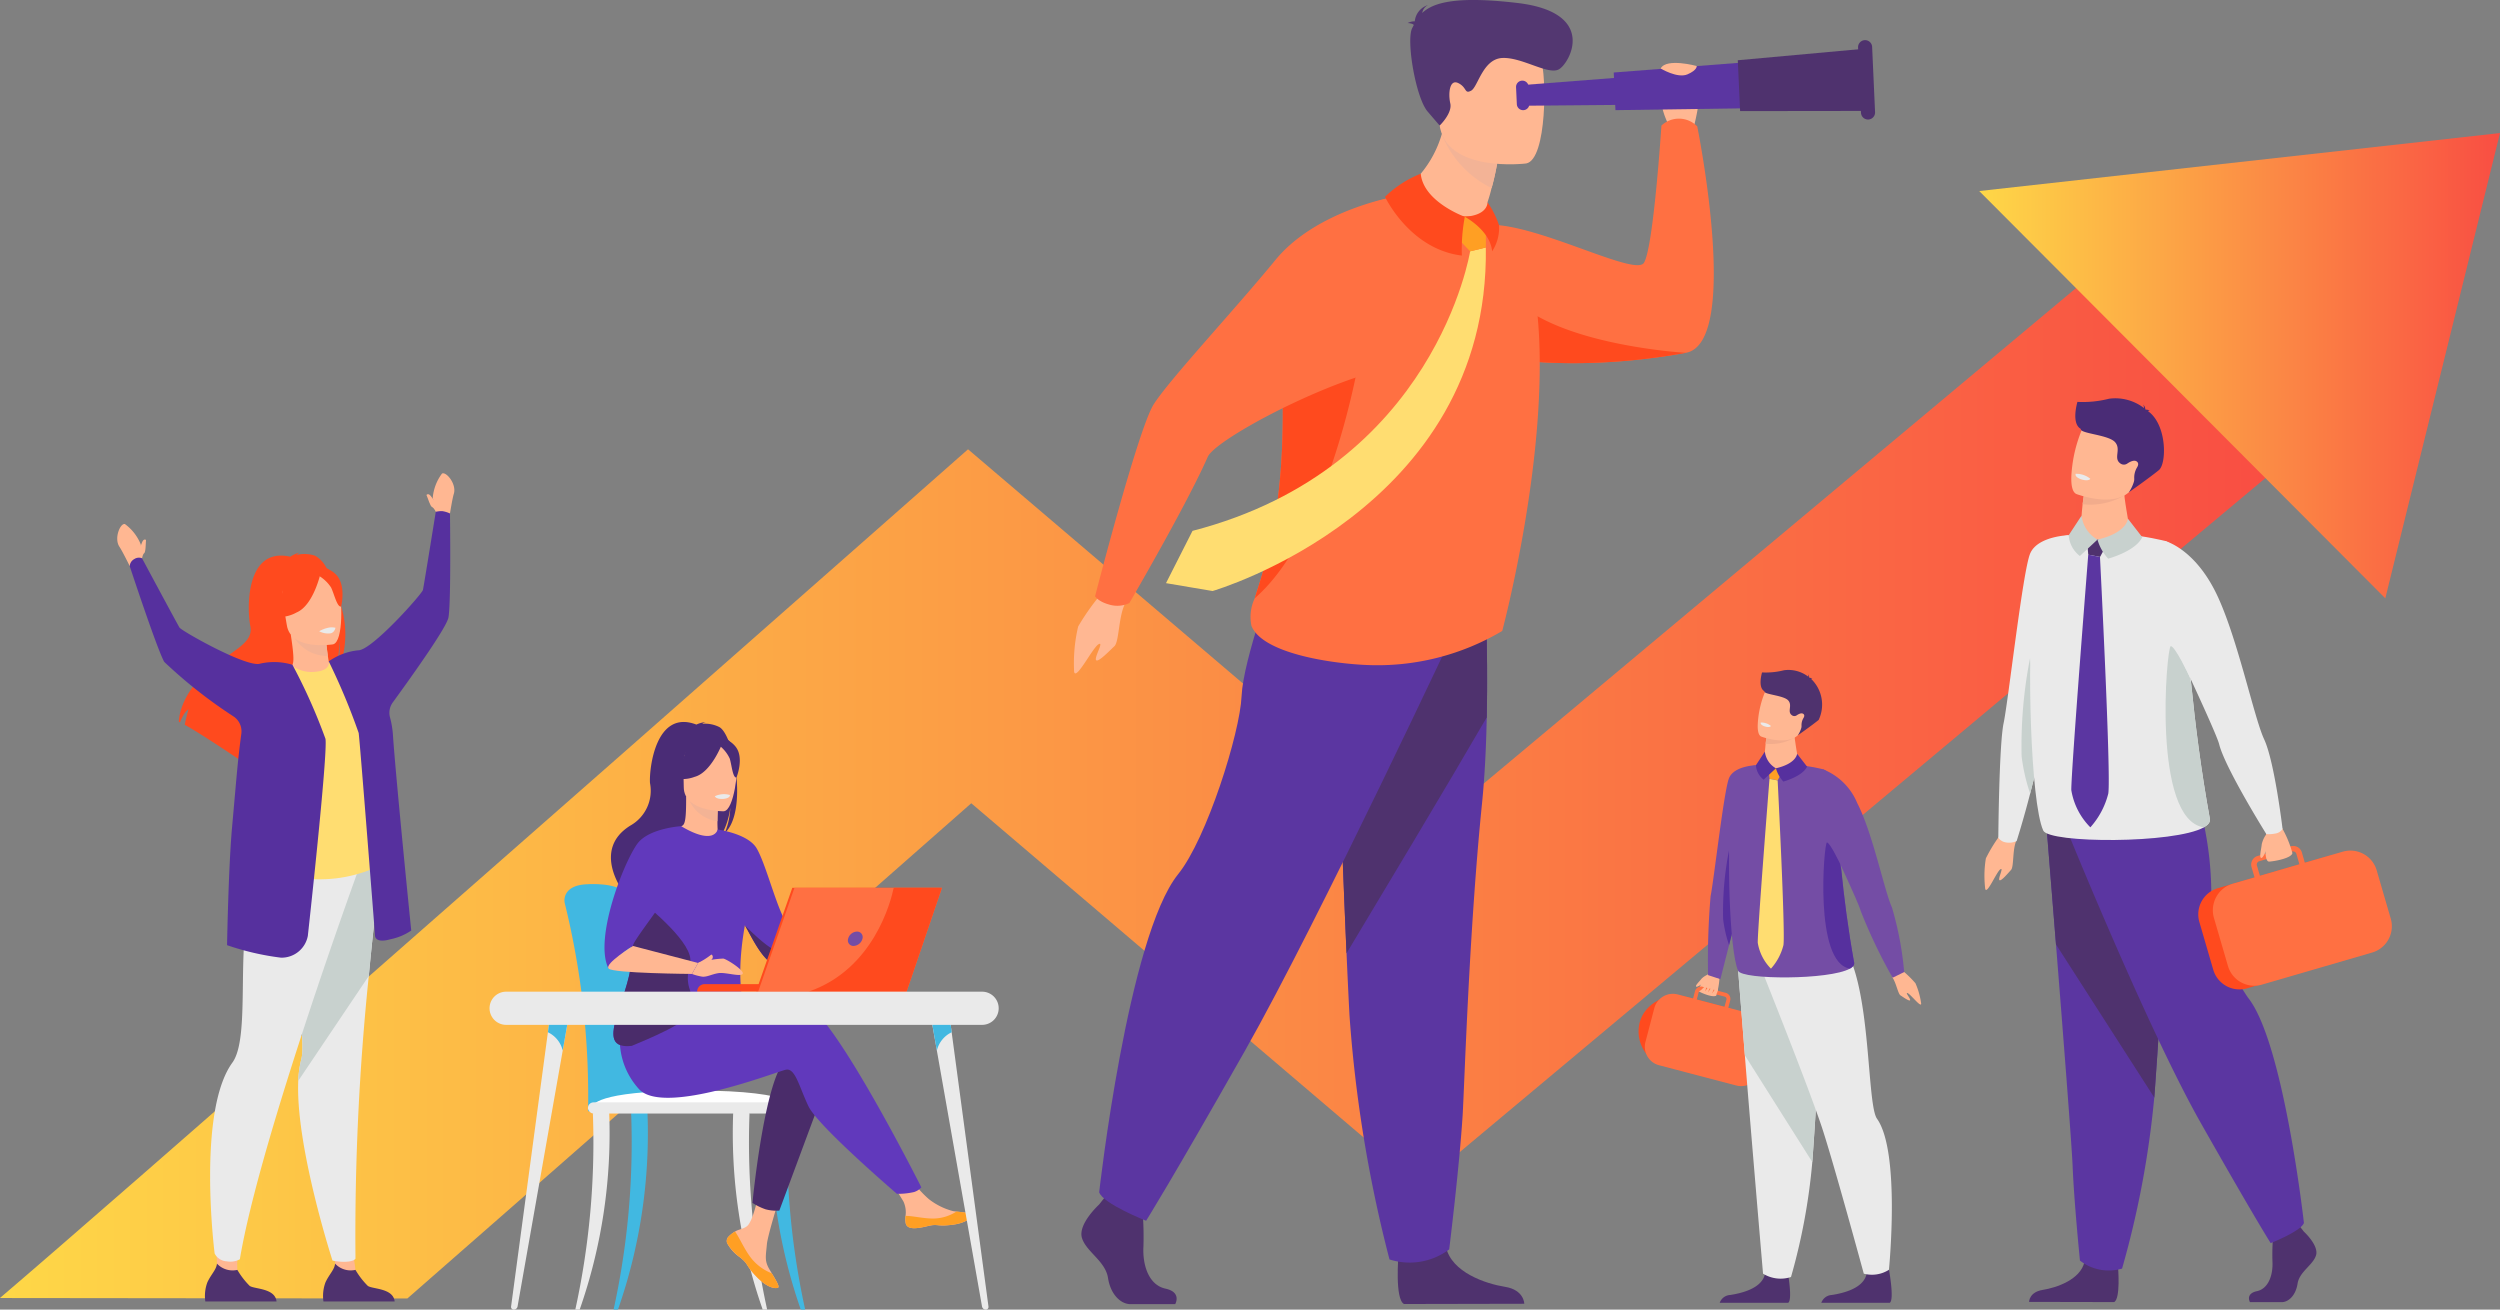 <svg xmlns="http://www.w3.org/2000/svg" xmlns:xlink="http://www.w3.org/1999/xlink" width="170.51" height="89.32" viewBox="0 0 170.51 89.32"><rect x="0" y="0" width="170.51" height="89.32" fill="#808080" stroke="none"/><defs><style>.a{fill:url(#a);}.b{fill:#41b8e1;}.c{fill:#fff;}.d{fill:#eaeaea;}.e{fill:#ffb792;}.f{fill:#ff9f23;}.g{fill:#4a2c6a;}.h{fill:#6139bc;}.i{fill:#4a2c76;}.j{fill:#f3b395;}.k{fill:#ff4a1e;}.l{fill:#ff7042;}.m{fill:#744da5;}.n{fill:#56309e;}.o{fill:#4f326e;}.p{fill:#c8d1ce;}.q{fill:#f2ac8c;}.r{fill:#ffdd71;}.s{fill:#5b36a1;}.t{fill:#f3b396;}.u{fill:#533771;}</style><linearGradient id="a" y1="0.5" x2="1" y2="0.5" gradientUnits="objectBoundingBox"><stop offset="0" stop-color="#fed747"/><stop offset="1" stop-color="#f94e43"/></linearGradient></defs><g transform="translate(-1989.491 -1179.771)"><g transform="translate(1989.491 1179.771)"><g transform="translate(0 9.075)"><g transform="translate(0 9.938)"><path class="a" d="M2144.486,1259.579l-58.151,48.648-30.6-26.064c-5.726,5.043-14.57,12.826-23.468,20.636-6.08,5.338-11,9.651-14.992,13.141l-27.789-.032c7.706-6.561,38.734-33.827,59.637-52.253l6.392-5.634,30.928,26.348,45.4-37.978Z" transform="translate(-1989.491 -1246.391)"/></g><path class="a" d="M2462.495,1215.525l27.695,27.779,7.823-31.734Z" transform="translate(-2327.503 -1211.57)"/></g><g transform="translate(33.389 49.241)"><g transform="translate(5.109)"><path class="b" d="M2130.089,1402.343a51.385,51.385,0,0,0-.593-6.3c-.425-2.46-.809-3.875-.813-3.89-.056-.216-.866-1.092-2.665-1.065s-1.629,1.175-1.629,1.175h0a.373.373,0,0,0,.013.1,55.125,55.125,0,0,1,1.6,13.784c0,.108-.013.3-.005.421,0,0,4.171.108,4.172,0A20.783,20.783,0,0,0,2130.089,1402.343Z" transform="translate(-2124.385 -1380.021)"/><path class="b" d="M2131.779,1406.112c0,.108-.058.194-.128.194h0c-.069,0-.125-.088-.126-.194h-3.574c0,.108-.058.194-.128.194h0c-.071,0-.126-.091-.126-.2a54.024,54.024,0,0,0-.3-6.106,47.974,47.974,0,0,0-1.366-7.634.392.392,0,0,1-.013-.1s-.17-1.148,1.629-1.175,2.61.848,2.666,1.065c0,.011.22.813.508,2.254.1.477.2,1.025.3,1.636a51.337,51.337,0,0,1,.593,6.3A16.243,16.243,0,0,1,2131.779,1406.112Z" transform="translate(-2125.55 -1380.021)"/><path class="c" d="M2130.975,1441.546h14.013s-.326-1.321-8.442-1.124C2130.8,1440.561,2130.975,1441.546,2130.975,1441.546Z" transform="translate(-2129.094 -1415.261)"/><g transform="translate(0.74 26.49)"><path class="d" d="M2126.979,1458.716a53.242,53.242,0,0,0,1.2-13.336c0-.127.229-.242.355-.246s.688-.038.753.071a36.412,36.412,0,0,1-2.009,13.511Z" transform="translate(-2126.979 -1445.127)"/></g><g transform="translate(11.449 26.49)"><path class="d" d="M2166.877,1458.716a53.222,53.222,0,0,1-1.205-13.336c0-.127-.229-.242-.355-.246s-.688-.038-.753.071a36.418,36.418,0,0,0,2.009,13.511Z" transform="translate(-2164.501 -1445.127)"/></g><g transform="translate(14.042 26.49)"><path class="b" d="M2175.962,1458.716a53.213,53.213,0,0,1-1.2-13.336c0-.127-.23-.242-.355-.246s-.688-.038-.753.071a36.415,36.415,0,0,0,2.009,13.511Z" transform="translate(-2173.586 -1445.127)"/></g><g transform="translate(3.351 26.49)"><path class="b" d="M2136.126,1458.716a53.242,53.242,0,0,0,1.2-13.336c0-.127.229-.242.355-.246s.688-.038.753.071a36.409,36.409,0,0,1-2.009,13.511Z" transform="translate(-2136.126 -1445.127)"/></g><rect class="d" width="14.588" height="0.763" rx="0.381" transform="translate(1.602 25.944)"/><g transform="translate(2.732)"><path class="e" d="M2176.366,1399.016l4.658-1.009.274.669s-5.139,3.059-5.621,2.909S2176.366,1399.016,2176.366,1399.016Z" transform="translate(-2163.688 -1384.965)"/><path class="e" d="M2163.276,1466.063a.414.414,0,0,0-.074.443v0a2.748,2.748,0,0,0,.869.954c.053.042.1.081.14.116l.031.028.024.022c.382.352.238.433.925,1.147.783.815,1.322.829,1.475.755.13-.063-.134-.5-.426-.981l-.042-.071-.116-.195c-.342-.584-.254-.858-.173-1.728.066-.707,1.1-3.948,1.1-3.948l-1.5-.258s-.452,2.581-.95,2.978c-.266.212-.564.214-.82.371l-.053.034A1.963,1.963,0,0,0,2163.276,1466.063Z" transform="translate(-2154.832 -1430.945)"/><path class="f" d="M2163.276,1474.451a.414.414,0,0,0-.074.443v0a3.185,3.185,0,0,0,.871.951c.052.043.1.083.138.119l.031.028.024.022c.382.352.238.433.925,1.147.783.814,1.322.829,1.475.755.13-.063-.134-.5-.426-.981a3.336,3.336,0,0,1-1.4-1.028c-.471-.6-.786-1.375-1.107-1.822l-.053.034A1.963,1.963,0,0,0,2163.276,1474.451Z" transform="translate(-2154.832 -1439.332)"/><path class="e" d="M2202.921,1463.983c.093.463.752.386,1.49.206s.562.034,1.612-.082,1.367-.507,1.4-.664c.029-.138-.49-.187-1.046-.251l-.21-.025a4.538,4.538,0,0,1-1.658-.817,6.666,6.666,0,0,1-1.347-1.6l-1.439.114s.755,1.147,1.048,1.646a1.739,1.739,0,0,1,.141.981A1.839,1.839,0,0,0,2202.921,1463.983Z" transform="translate(-2182.382 -1429.802)"/><path class="f" d="M2207.36,1470.3c.738-.18.562.034,1.612-.082s1.368-.507,1.4-.663c.029-.138-.49-.187-1.046-.251l-.005.011a2.959,2.959,0,0,1-1.5.467c-.712.017-1.467-.187-1.958-.179a1.841,1.841,0,0,0,.011.493C2205.963,1470.56,2206.623,1470.482,2207.36,1470.3Z" transform="translate(-2185.331 -1435.915)"/><path class="e" d="M2194.7,1395.511s.343-.84.72-.875,1.577-.223,1.663-.051a1.187,1.187,0,0,1-.257,1.012,9.171,9.171,0,0,1-1.852.583Z" transform="translate(-2177.367 -1382.469)"/><path class="g" d="M2174.236,1434.054l-3.1,8.348a2.846,2.846,0,0,1-.934-.086,4.013,4.013,0,0,1-.9-.439s.769-8.016,2.18-9.682S2174.236,1434.054,2174.236,1434.054Z" transform="translate(-2159.212 -1409.076)"/><path class="h" d="M2139.312,1421.833s8.913-3.014,10.9-2.373,7.956,12.516,7.956,12.516a1.152,1.152,0,0,1-.5.317,4.751,4.751,0,0,1-1.17.12s-5.386-4.617-6.028-5.964-.9-2.629-1.539-2.5-8.272,3.142-10,1.347a5,5,0,0,1-1.279-4.128Z" transform="translate(-2136.557 -1400.232)"/><path class="i" d="M2142.889,1352.658a2.162,2.162,0,0,0-1.17-.224.548.548,0,0,1,.247-.117,1.818,1.818,0,0,0-.647.169c-2.785-1.073-3.224,3.028-3.165,3.981a2.726,2.726,0,0,1-1.325,2.9c-2.736,1.681-.428,4.617-.428,4.617.022.013,1.273,2.135,1.273,2.135-.071-.77,3.482-4.834,5.336-6.051a5.358,5.358,0,0,0,.624-1.93,5.072,5.072,0,0,1-.379,1.747C2144.824,1358.445,2143.911,1353.239,2142.889,1352.658Z" transform="translate(-2135.053 -1352.308)"/><path class="e" d="M2154.883,1372.856a2.566,2.566,0,0,1-1.575.288,2.044,2.044,0,0,1-1.049-1.006c.271-.054.349-.426.343-2.026l.123.024,2.06.408s-.047.648-.048,1.259C2154.735,1372.316,2154.766,1372.8,2154.883,1372.856Z" transform="translate(-2147.035 -1365.031)"/><path class="j" d="M2155.951,1370.6s-.047.648-.048,1.259a2.444,2.444,0,0,1-2.011-1.667Z" transform="translate(-2148.202 -1365.091)"/><path class="i" d="M2151.227,1358.815a6.053,6.053,0,0,1-.749-1.77,2.079,2.079,0,0,1,2.363-2.431,2.948,2.948,0,0,1,1.223.462c.471.318,1.151,1.005.391,2.89l-.2.637Z" transform="translate(-2145.75 -1353.934)"/><path class="e" d="M2155.548,1362.13s-2.727.045-2.729-1.654-.355-2.837,1.386-2.937,2.08.547,2.219,1.114S2156.257,1362.074,2155.548,1362.13Z" transform="translate(-2147.414 -1356.039)"/><path class="i" d="M2153.251,1356.555s-.747,1.992-1.893,2.287a2.257,2.257,0,0,1-1.643-.012,3.245,3.245,0,0,0,1.061-1.917S2152.688,1355.607,2153.251,1356.555Z" transform="translate(-2145.219 -1355.097)"/><path class="i" d="M2161.455,1357.173a2.406,2.406,0,0,1,.693.877c.136.433.2,1.323.457,1.293,0,0,.562-1.354-.07-2.121C2161.865,1356.41,2161.455,1357.173,2161.455,1357.173Z" transform="translate(-2153.607 -1355.553)"/><path class="h" d="M2137.248,1385.263c-.269-1.128.646-3.316,1.6-5.128a14.168,14.168,0,0,1,1.847-2.926c2.285,1.357,2.492.229,2.492.229h0s2.076.275,2.664,1.287c.729,1.255,1.517,4.764,2.3,5.428a1.474,1.474,0,0,0,.059,1.019c.027.1.057.191.09.278a5.392,5.392,0,0,0,.393.807c-.4.242-1.166.7-1.731.371-.863-.5-1.536-2.042-1.915-2.654l0-.007c-.823,4.661.3,5.722-.271,6.214-.6.519-1.454-.247-3.334.568a18,18,0,0,1-4.1,1.444c-.6.071-1.056-.034-1.2-.442C2135.708,1390.564,2137.76,1387.413,2137.248,1385.263Z" transform="translate(-2135.472 -1370.102)"/><path class="d" d="M2160.333,1369.7s.051.216.588.182c0,0,.45-.028.437-.265A1.45,1.45,0,0,0,2160.333,1369.7Z" transform="translate(-2152.805 -1364.636)"/><path class="g" d="M2136.136,1404.345c.147.408.6.513,1.2.442.8-.348,4.244-1.683,4.205-2.587-.057-1.339-.663-1.382-.235-3.035.343-1.327-2.841-3.8-3.349-4.332-.955,1.812-.981,1.9-.712,3.025C2137.76,1400.008,2135.708,1403.159,2136.136,1404.345Z" transform="translate(-2135.472 -1382.697)"/><path class="h" d="M2134.231,1386.922a5.047,5.047,0,0,1,1.667-1.54c-.1-.249,2.571-3.518,2.571-4.025s.711-4.146.711-4.146-2.222.137-2.992,1.21C2135.226,1379.763,2133.228,1384.928,2134.231,1386.922Z" transform="translate(-2133.957 -1370.104)"/><path class="e" d="M2136.514,1405.84l4.441,1.159-.417.748s-5.4-.038-5.69-.367S2136.514,1405.84,2136.514,1405.84Z" transform="translate(-2134.573 -1390.562)"/><path class="g" d="M2167.5,1400.916c.379.612,1.052,2.149,1.915,2.654.566.33,1.334-.129,1.731-.371a5.375,5.375,0,0,1-.393-.807c-.317.073-.7.166-.955.241C2169.318,1402.78,2167.5,1400.916,2167.5,1400.916Z" transform="translate(-2157.93 -1387.044)"/><path class="e" d="M2155.275,1409.108a6.824,6.824,0,0,1,1.727-.3c.332.093,1.47.846,1.31,1.051s-1.163-.122-1.624-.06-.818.29-1.15.24a3.838,3.838,0,0,1-.679-.18Z" transform="translate(-2148.893 -1392.671)"/><path class="e" d="M2156.319,1408.482a5.241,5.241,0,0,0,.876-.55.054.054,0,0,1,.084.01c.052.082.1.24-.138.4A1.288,1.288,0,0,1,2156.319,1408.482Z" transform="translate(-2149.937 -1392.046)"/></g><g transform="translate(9.052 11.312)"><path class="k" d="M2162.609,1415.476H2156.1a.519.519,0,0,1,.519-.519h5.987Z" transform="translate(-2156.103 -1408.39)"/><path class="k" d="M2172.63,1391.946h10.059l-2.413,7.086h-10.124Z" transform="translate(-2166.143 -1391.946)"/><path class="l" d="M2183.209,1391.946l-2.413,7.086h-10.124l2.478-7.086Z" transform="translate(-2166.514 -1391.946)"/><path class="m" d="M2193.111,1402.9a.654.654,0,0,1-.6.49.377.377,0,0,1-.377-.49.653.653,0,0,1,.6-.49A.378.378,0,0,1,2193.111,1402.9Z" transform="translate(-2181.839 -1399.426)"/><path class="k" d="M2191.771,1391.946l-2.413,7.086h-6.7c4.441-1.516,5.624-6.138,5.822-7.086Z" transform="translate(-2175.076 -1391.946)"/></g></g><g transform="translate(0 18.397)"><g transform="translate(1.467 1.094)"><path class="d" d="M2111.811,1441.191a.26.26,0,0,0,.258-.211l1.264-7.161,1.817-10.3.508-2.88-1.294-.037-.225,1.672-1.577,11.749-.935,6.964A.183.183,0,0,0,2111.811,1441.191Z" transform="translate(-2111.626 -1420.602)"/><path class="b" d="M2120.432,1422.274a1.856,1.856,0,0,1,1.01,1.245l.508-2.88-1.294-.037Z" transform="translate(-2117.919 -1420.602)"/></g><g transform="translate(30.001 1.094)"><path class="d" d="M2215.45,1441.191a.26.26,0,0,1-.258-.211l-1.264-7.161-1.817-10.3-.508-2.88,1.294-.037.224,1.672,1.577,11.749.935,6.964A.183.183,0,0,1,2215.45,1441.191Z" transform="translate(-2211.604 -1420.602)"/><path class="b" d="M2213.123,1422.274a1.857,1.857,0,0,0-1.01,1.245l-.508-2.88,1.294-.037Z" transform="translate(-2211.604 -1420.602)"/></g><path class="d" d="M1.131,0H33.594a1.131,1.131,0,0,1,1.131,1.131v0a1.131,1.131,0,0,1-1.131,1.131H1.131A1.131,1.131,0,0,1,0,1.131v0A1.131,1.131,0,0,1,1.131,0Z" transform="translate(34.725 2.261) rotate(-180)"/></g></g><g transform="translate(111.207 45.674)"><path class="e" d="M2396.12,1412.547s-.86,1.067-.591,1.212.979.418,1.146.246a4.971,4.971,0,0,0,.22-1.428Z" transform="translate(-2390.819 -1391.789)"/><path class="e" d="M2395.673,1412.609a1.266,1.266,0,0,0-.49.3c-.138.183-.444.462-.369.539s.514-.264.514-.264Z" transform="translate(-2390.337 -1391.833)"/><path class="m" d="M2400.941,1362.65s-.969,9.022-1.055,9.279c-.019.056-.095.342-.2.752-.153.587-.368,1.43-.573,2.232-.309,1.212-.592,2.329-.592,2.329l-.841-.277a51.771,51.771,0,0,1,.173-5.394c.217-1.01.909-7.213,1.259-8.048S2400.941,1362.65,2400.941,1362.65Z" transform="translate(-2392.39 -1356.132)"/><g transform="translate(0 21.614)"><rect class="k" width="4.954" height="8.051" rx="2.477" transform="matrix(0.254, -0.967, 0.967, 0.254, 0, 4.824)"/><path class="l" d="M2383.225,1417.011l-.608,2.317a1.3,1.3,0,0,0,.315,1.222,1.276,1.276,0,0,0,.348.261h0a1.255,1.255,0,0,0,.263.1l5.276,1.384a1.3,1.3,0,0,0,1.585-.926l.608-2.317a1.3,1.3,0,0,0-.926-1.585l-1.817-.476.13-.494a.429.429,0,0,0-.305-.523l-.2-.052-1.1-.29-.275-.072a.428.428,0,0,0-.522.305l-.13.494-1.052-.276c-.042-.011-.083-.019-.125-.026h0a1.3,1.3,0,0,0-1.13.374h0A1.288,1.288,0,0,0,2383.225,1417.011Zm4.784-.087-1.888-.495.129-.494a.161.161,0,0,1,.2-.114l.474.125.87.228.235.062a.161.161,0,0,1,.114.2Z" transform="translate(-2381.599 -1415.547)"/></g><path class="e" d="M2396.794,1416.034s.235-.4.146-.533-.4.41-.4.41.216-.47.136-.548-.412.463-.412.463.206-.457.134-.472-.318.384-.318.384.128-.342.011-.326-.369.329-.369.329Z" transform="translate(-2390.99 -1393.794)"/><path class="n" d="M2402.168,1387.254c-.153.587-.368,1.43-.572,2.232a8.644,8.644,0,0,1-.405-1.769,21.554,21.554,0,0,1,.4-4.674Z" transform="translate(-2394.874 -1370.704)"/><path class="e" d="M2442.178,1411.247a7.468,7.468,0,0,1,1.053,1,5.124,5.124,0,0,1,.392,1.4c-.015.284-.718-.649-.924-.725s.216.383.168.482-.487-.223-.655-.328-.285-.817-.535-1.2S2442.178,1411.247,2442.178,1411.247Z" transform="translate(-2423.797 -1390.86)"/><path class="o" d="M2400.478,1484.688h4.672c.335-.227-.09-2.447-.09-2.447s-1.275-.484-1.5.5-1.624,1.3-2.367,1.416A.8.8,0,0,0,2400.478,1484.688Z" transform="translate(-2394.393 -1441.508)"/><path class="o" d="M2424.756,1484.688h4.672c.335-.227-.09-2.447-.09-2.447s-1.275-.484-1.5.5-1.624,1.3-2.367,1.416A.8.8,0,0,0,2424.756,1484.688Z" transform="translate(-2411.742 -1441.508)"/><path class="d" d="M2404.882,1410.868s.21,2.62.457,5.77c.335,4.278,1.24,14.885,1.24,14.885a2.279,2.279,0,0,0,1.907.229,41.537,41.537,0,0,0,1.453-7.836c.005-.069.01-.138.016-.206.311-4.252.795-13.2.795-13.2Z" transform="translate(-2397.54 -1390.329)"/><path class="p" d="M2404.631,1408.6s.281,3.525.528,6.675l4.6,7.279c.005-.068.01-.138.016-.206.311-4.252.795-13.2.795-13.2Z" transform="translate(-2397.36 -1388.972)"/><path class="d" d="M2409.329,1404.587s3.336,8.3,4.4,11.453c.76,2.242,2.9,10.109,2.9,10.109a2.153,2.153,0,0,0,1.715-.265s.8-8.037-.813-10.3c-.854-1.2-.212-12.5-3.676-12.595S2409.329,1404.587,2409.329,1404.587Z" transform="translate(-2400.718 -1384.954)"/><path class="m" d="M2410.951,1376.234c-1.391.785-7.351.767-7.627.151-.617-1.375-.771-8.366-.48-10.51,0,0,.151-3.3.48-3.15,2.2-1.011,5.764-.093,5.764-.093.961.283.879,2.479,1.147,5.561.034.4.073.811.115,1.239.19,1.9.465,4.091.885,6.4C2411.263,1375.983,2411.157,1376.117,2410.951,1376.234Z" transform="translate(-2395.982 -1355.846)"/><path class="e" d="M2413.357,1356.206c-.037.589-.805.522-1.73.311s-.589-.755-.589-.755.014-.419.073-.921c.021-.182.048-.377.083-.565.016-.092.034-.183.055-.27.121-.519,1.846-.018,1.834.121C2413.048,1354.5,2413.321,1355.743,2413.357,1356.206Z" transform="translate(-2401.896 -1349.79)"/><path class="f" d="M2412.188,1363.856l-.073-.814,1.023.193-.394.727Z" transform="translate(-2402.708 -1356.412)"/><path class="n" d="M2409.731,1359.391l-.612.93a1.353,1.353,0,0,0,.531.987l.835-.778A1.5,1.5,0,0,1,2409.731,1359.391Z" transform="translate(-2400.567 -1353.803)"/><path class="n" d="M2413.907,1360.9a2.189,2.189,0,0,0,.508.907s1.305-.351,1.616-1.02l-.68-.878S2415.319,1360.574,2413.907,1360.9Z" transform="translate(-2403.989 -1354.174)"/><path class="q" d="M2413.42,1355.45a3.2,3.2,0,0,1-1.982.421c.021-.182.048-.376.083-.565.227-.055.417-.089.417-.089Z" transform="translate(-2402.225 -1350.82)"/><path class="e" d="M2412.6,1345.809c-.406,1.118-1.888.833-2.519.653-.178-.05-.288-.092-.288-.092-.2-.089-.256-.429-.238-.859a6.636,6.636,0,0,1,.562-2.341c.29-.436.774-.878,2.212-.262S2413.119,1344.377,2412.6,1345.809Z" transform="translate(-2400.876 -1341.807)"/><path class="o" d="M2414.182,1343.24c-.454.37-1.428,1.055-1.428,1.055a1.76,1.76,0,0,0,.241-.5.479.479,0,0,0,.018-.168.926.926,0,0,1,.133-.516c.059-.1.081-.2.006-.267-.123-.117-.333-.01-.471.085a.278.278,0,0,1-.3.008h0c-.387-.243.041-.67-.274-1.026s-1.679-.4-1.624-.626c-.466-.263-.172-1.233-.164-1.285a5.031,5.031,0,0,0,1.5-.149,2.22,2.22,0,0,1,1.66.444.377.377,0,0,0-.038-.166.352.352,0,0,1,.1.219c.01.01.015.017.012.02a.448.448,0,0,1,.213.049s-.057-.018-.085.016a.042.042,0,0,1-.012.009A2.431,2.431,0,0,1,2414.182,1343.24Z" transform="translate(-2401.349 -1339.812)"/><path class="d" d="M2410.963,1352.672s-.073.141-.439.024c0,0-.308-.1-.257-.26A1.036,1.036,0,0,1,2410.963,1352.672Z" transform="translate(-2401.384 -1348.831)"/><path class="r" d="M2410.355,1365.9s-.816,10.315-.8,11.175a3.24,3.24,0,0,0,.9,1.768,3.778,3.778,0,0,0,.851-1.6c.139-.822-.394-11.236-.394-11.236Z" transform="translate(-2400.876 -1358.451)"/><path class="m" d="M2425.082,1363.591a4.191,4.191,0,0,1,2.359,2.317c1.042,2,1.865,6.038,2.362,7.1a22.474,22.474,0,0,1,.838,4.42l-.787.387a35.714,35.714,0,0,1-2.183-4.566c-.152-.61-2.477-5.494-2.477-5.494Z" transform="translate(-2411.975 -1356.804)"/><path class="n" d="M2427.046,1389.708h0c-2.481-.357-1.77-8.569-1.575-8.6s.908,1.468.908,1.468l.068.333c.189,1.9.465,4.091.885,6.4C2427.359,1389.458,2427.253,1389.592,2427.046,1389.708Z" transform="translate(-2412.077 -1369.321)"/></g><g transform="translate(135.341 27.139)"><g transform="translate(3.045 26.981)"><path class="o" d="M2530.707,1472.985s1.033.943.832,1.613-1.134,1.116-1.26,1.935-.63,1.265-1.084,1.265h-2.162s-.334-.576.472-.75,1.11-1.136,1.06-2.029a15.71,15.71,0,0,1,.076-2.084l1.713-.4Z" transform="translate(-2511.961 -1443.105)"/><path class="o" d="M2480.464,1480.568s.185,2.146-.268,2.369l-5.8-.012s0-.67.932-.819,2.57-.695,2.847-1.91S2480.464,1480.568,2480.464,1480.568Z" transform="translate(-2474.391 -1448.25)"/><path class="s" d="M2478.5,1375.142s.306,3.761.666,8.282c.489,6.141,1.077,13.685,1.135,15.114.1,2.481.5,6.451.5,6.451a3.2,3.2,0,0,0,2.873.546,64.047,64.047,0,0,0,2.195-11.662c.008-.1.015-.2.022-.3.454-6.1,1.159-18.956,1.159-18.956Z" transform="translate(-2477.326 -1373.132)"/><path class="o" d="M2478.5,1375.142s.306,3.761.666,8.282l6.707,10.449c.008-.1.015-.2.022-.3.454-6.1,1.159-18.956,1.159-18.956Z" transform="translate(-2477.326 -1373.132)"/><path class="s" d="M2483.4,1371.861s5.519,13.621,9.147,20.022,4.762,8.188,4.762,8.188,2.079-.819,2.268-1.377c0,0-1.388-12.358-3.818-15.37a14.479,14.479,0,0,1-2.5-7.266,23.118,23.118,0,0,0-1.055-6.653Z" transform="translate(-2480.826 -1369.405)"/></g><path class="e" d="M2464.929,1378.713a10.709,10.709,0,0,0-1.106,1.767,7.353,7.353,0,0,0-.042,2.091c.124.389.766-1.161,1.026-1.34s-.162.61-.061.73.6-.484.793-.691.1-1.239.313-1.867S2464.929,1378.713,2464.929,1378.713Z" transform="translate(-2463.72 -1349.075)"/><path class="d" d="M2471.857,1307.675s-1.392,12.961-1.516,13.33c-.027.08-.136.491-.29,1.081-.219.843-.529,2.054-.823,3.206-.443,1.74-.922,3.245-.922,3.245a1.224,1.224,0,0,1-.718.093.759.759,0,0,1-.532-.325s.051-6.364.362-7.814,1.305-10.362,1.808-11.561S2471.857,1307.675,2471.857,1307.675Z" transform="translate(-2466.104 -1298.311)"/><path class="p" d="M2473.891,1343.021c-.219.843-.529,2.055-.823,3.206a12.482,12.482,0,0,1-.582-2.542,30.982,30.982,0,0,1,.58-6.714Z" transform="translate(-2469.945 -1319.245)"/><path class="d" d="M2486.509,1327.189c-2,1.127-10.561,1.1-10.957.218-.886-1.976-1.108-12.018-.69-15.1,0,0,.216-4.734.69-4.525,3.162-1.453,8.282-.133,8.282-.133,1.38.407,1.261,3.561,1.646,7.99.05.571.1,1.166.166,1.78.272,2.735.669,5.877,1.271,9.192C2486.957,1326.829,2486.805,1327.022,2486.509,1327.189Z" transform="translate(-2471.536 -1297.9)"/><path class="e" d="M2489.965,1298.417c-.053.847-1.157.751-2.485.448s-.847-1.086-.847-1.086.02-.6.1-1.323c.031-.262.069-.541.119-.811.023-.132.049-.263.079-.389.173-.745,2.652-.026,2.635.174C2489.521,1295.971,2489.913,1297.752,2489.965,1298.417Z" transform="translate(-2480.033 -1289.2)"/><path class="o" d="M2488.286,1309.407l-.1-1.17,1.47.277-.566,1.044Z" transform="translate(-2481.2 -1298.713)"/><path class="p" d="M2484.756,1302.994l-.878,1.336a1.944,1.944,0,0,0,.762,1.418l1.2-1.118A2.16,2.16,0,0,1,2484.756,1302.994Z" transform="translate(-2478.125 -1294.966)"/><path class="p" d="M2490.756,1305.161a3.146,3.146,0,0,0,.73,1.3s1.875-.5,2.322-1.465l-.977-1.26S2492.784,1304.693,2490.756,1305.161Z" transform="translate(-2483.04 -1295.498)"/><path class="q" d="M2490.055,1297.331a4.6,4.6,0,0,1-2.847.6c.031-.262.069-.541.119-.811.327-.079.6-.129.6-.129Z" transform="translate(-2480.505 -1290.68)"/><path class="e" d="M2488.875,1283.48c-.583,1.606-2.712,1.2-3.619.938-.255-.072-.413-.132-.413-.132-.28-.127-.367-.616-.342-1.233a9.549,9.549,0,0,1,.808-3.364c.417-.626,1.112-1.262,3.177-.376S2489.623,1281.423,2488.875,1283.48Z" transform="translate(-2478.567 -1277.731)"/><path class="i" d="M2491.15,1279.789c-.652.532-2.052,1.516-2.052,1.516a2.535,2.535,0,0,0,.346-.715.7.7,0,0,0,.025-.242,1.339,1.339,0,0,1,.192-.742c.085-.138.116-.282.008-.384-.177-.167-.479-.014-.677.122a.4.4,0,0,1-.437.011l0,0c-.557-.349.058-.964-.394-1.474s-2.412-.58-2.333-.9c-.669-.378-.247-1.772-.235-1.846a7.229,7.229,0,0,0,2.158-.215,3.193,3.193,0,0,1,2.385.638.546.546,0,0,0-.054-.238.506.506,0,0,1,.145.315c.015.015.021.025.017.028a.645.645,0,0,1,.307.071s-.083-.026-.122.023a.059.059,0,0,1-.017.013C2491.71,1276.69,2491.691,1279.347,2491.15,1279.789Z" transform="translate(-2479.247 -1274.864)"/><path class="d" d="M2486.525,1293.339s-.1.2-.631.035c0,0-.442-.141-.369-.374A1.489,1.489,0,0,1,2486.525,1293.339Z" transform="translate(-2479.297 -1287.822)"/><path class="s" d="M2485.653,1312.336s-1.172,14.819-1.156,16.054a4.656,4.656,0,0,0,1.3,2.54,5.432,5.432,0,0,0,1.222-2.3c.2-1.181-.566-16.142-.566-16.142Z" transform="translate(-2478.567 -1301.642)"/><path class="p" d="M2509.632,1346.547h0c-3.564-.513-2.543-12.31-2.263-12.357s1.3,2.109,1.3,2.109l.1.478c.272,2.735.669,5.877,1.271,9.192C2510.08,1346.187,2509.928,1346.38,2509.632,1346.547Z" transform="translate(-2494.659 -1317.258)"/><g transform="translate(14.586 30.552)"><path class="k" d="M2525.694,1390.986l-7.537,2.194a1.863,1.863,0,0,1-2.3-1.265l-.951-3.267a1.863,1.863,0,0,1,1.265-2.3l7.537-2.194a1.864,1.864,0,0,1,2.3,1.265l.95,3.266A1.863,1.863,0,0,1,2525.694,1390.986Z" transform="translate(-2514.83 -1383.462)"/><path class="l" d="M2518.382,1386.814l.962,3.3a1.868,1.868,0,0,0,1.29,1.274,1.835,1.835,0,0,0,.621.066h0a1.814,1.814,0,0,0,.4-.07l7.524-2.19a1.87,1.87,0,0,0,1.269-2.311l-.961-3.3a1.87,1.87,0,0,0-2.311-1.269l-2.591.754-.2-.7a.616.616,0,0,0-.762-.419l-.284.083-1.576.459-.392.114a.616.616,0,0,0-.419.763l.205.7-1.5.437a1.827,1.827,0,0,0-.173.06h0a1.871,1.871,0,0,0-1.116,1.295h0A1.851,1.851,0,0,0,2518.382,1386.814Zm5.833-3.64-2.692.784-.205-.705a.23.23,0,0,1,.156-.284l.676-.2,1.24-.362.335-.1a.223.223,0,0,1,.069-.009.229.229,0,0,1,.216.165Z" transform="translate(-2517.315 -1381.918)"/></g><path class="e" d="M2530.936,1377.536s-.234,1.955.2,1.927,1.51-.238,1.583-.575a7.137,7.137,0,0,0-.821-1.907Z" transform="translate(-2511.709 -1347.838)"/><path class="e" d="M2530.122,1378.908a1.82,1.82,0,0,0-.364.745c-.029.328-.188.9-.039.938s.425-.714.425-.714Z" transform="translate(-2510.838 -1349.215)"/><path class="d" d="M2506.809,1309.025s1.893.453,3.39,3.328,2.679,8.673,3.393,10.2,1.259,6.123,1.259,6.123a.7.7,0,0,1-.5.312,2.344,2.344,0,0,1-.605.039s-2.815-4.508-3.219-6.128c-.219-.876-3.558-7.892-3.558-7.892Z" transform="translate(-2494.512 -1299.276)"/></g><g transform="translate(7.995 32.28)"><path class="e" d="M2069.235,1476.8l-.283-2.043,1.192-1,.375,2.7Z" transform="translate(-2054.269 -1422.142)"/><path class="o" d="M2071.58,1484.331h-4.858a2.67,2.67,0,0,1,.137-1.3c.243-.539.622-.872.656-1.284a1.459,1.459,0,0,0,1.391.428,5.334,5.334,0,0,0,.843,1.093C2070.067,1483.493,2071.482,1483.412,2071.58,1484.331Z" transform="translate(-2052.657 -1427.844)"/><path class="d" d="M2065.313,1381.086c-.318,2.556-.577,4.965-.789,7.21a171.849,171.849,0,0,0-.908,19.276s-.082.216-.783.22a4.017,4.017,0,0,1-.784-.084s-2.531-7.813-2.336-12.258a6.838,6.838,0,0,1,.2-1.439c.607-2.275-2.247-10.974.856-14.213S2065.459,1379.914,2065.313,1381.086Z" transform="translate(-2047.366 -1354.011)"/><path class="p" d="M2065.313,1381.086c-.318,2.556-.577,4.965-.789,7.21l-4.811,7.153a6.838,6.838,0,0,1,.2-1.439c.607-2.275-2.247-10.974.856-14.213S2065.459,1379.914,2065.313,1381.086Z" transform="translate(-2047.366 -1354.011)"/><path class="e" d="M2093.148,1295.579s-.117-.584-.249-1.029a3.207,3.207,0,0,1,.63-1.651c.281-.159,1.014.713.807,1.382-.107.344-.282,1.463-.282,1.463Z" transform="translate(-2071.379 -1292.879)"/><path class="e" d="M2092.087,1299.149s-.153-.339-.291-.393-.286-.608-.387-.828c0,0,.1-.144.269.041.1.113.338.443.338.443Z" transform="translate(-2070.317 -1296.449)"/><path class="e" d="M2019.222,1306.2c-.03.061-.071.171-.108.275,0-.028,0-.056,0-.084a3.2,3.2,0,0,0-1.085-1.395c-.316-.07-.761.978-.367,1.558.2.3.7,1.317.7,1.317l.818-.423s.047-.368.163-.461.1-.666.129-.905C2019.468,1306.081,2019.332,1305.973,2019.222,1306.2Z" transform="translate(-2017.506 -1301.535)"/><path class="e" d="M2041.186,1475.535c-.068-.655-.086-2.378-.086-2.378s1.755-.561,1.691-.176a12.409,12.409,0,0,0-.232,2.832l-.71.424Z" transform="translate(-2034.366 -1421.485)"/><path class="d" d="M2049.851,1386.42s-6.782,18.59-8.117,26.653a1.353,1.353,0,0,1-.886.142.992.992,0,0,1-.834-.534s-1.225-9.665,1.21-13.02c1.673-2.305-.721-12.429,3.175-13.241S2049.851,1386.42,2049.851,1386.42Z" transform="translate(-2033.37 -1359.466)"/><path class="k" d="M2043.308,1315.487h0a.151.151,0,0,0-.006-.024q-.06-.245-.13-.485h0a10.926,10.926,0,0,0-.493-1.365c-.105-.236-.214-.454-.325-.649l-.05-.087h0a1.948,1.948,0,0,0-.775-.839,2.325,2.325,0,0,0-1.276-.053.584.584,0,0,1,.243-.163,1.938,1.938,0,0,0-.66.281c-3.124-.7-2.941,3.72-2.728,4.721s-.794,1.488-2.212,2.513c-2.707,1.955-2.661,4.028-2.661,4.028.024.01.051.022.079.036.109-.268.34-.776.582-.883a10.471,10.471,0,0,0-.26,1.05c.412.227.983.579,1.6.976h0c.829.531,1.744,1.141,2.477,1.637a1.681,1.681,0,0,1-.018-.652l.234.724.031.094c.468.317.837.571,1.025.7l.052.035.084.058a3.947,3.947,0,0,1,.669-1.763c.031-.058.065-.118.1-.178.148-.266.313-.545.491-.834.064-.1.129-.209.2-.315h0c.054-.086.109-.17.165-.257h0c.133-.205.27-.412.41-.619.363-.536.748-1.069,1.127-1.557a13.672,13.672,0,0,1,1.546-1.733c.015-.031.029-.062.041-.093a3.073,3.073,0,0,0,.168-.534c.013-.056.025-.112.035-.169a7.344,7.344,0,0,0,.114-1.324,7.508,7.508,0,0,1-.017,1.335c-.009.072-.018.138-.029.2h0a2.7,2.7,0,0,1-.082.351,1.832,1.832,0,0,0,.2-.3,2.212,2.212,0,0,0,.1-.227A6.579,6.579,0,0,0,2043.308,1315.487Z" transform="translate(-2028.032 -1306.415)"/><path class="e" d="M2061.724,1333.963a2.752,2.752,0,0,1-1.625.554,2.193,2.193,0,0,1-1.271-.9c.279-.1.3-.507.044-2.2l.134.006,2.249.108s.052.695.147,1.343C2061.481,1333.412,2061.591,1333.923,2061.724,1333.963Z" transform="translate(-2047.035 -1320.415)"/><path class="j" d="M2061.7,1331.542s.052.695.147,1.343a2.62,2.62,0,0,1-2.4-1.45Z" transform="translate(-2047.481 -1320.431)"/><path class="k" d="M2055.638,1318.922a6.492,6.492,0,0,1-1.074-1.759c-.2-.6-.228-2.938,2.123-2.951a3.159,3.159,0,0,1,1.37.3c.55.263,1.379.885.87,3l-.109.706Z" transform="translate(-2043.928 -1308.123)"/><path class="r" d="M2057.283,1351.6a9.524,9.524,0,0,1-6.6.845c-.043-.011-3.025-.486-3.025-.486.051-.141.437-2.444.487-2.573.652-1.682,1.843-10.81,2.838-11.26a2.253,2.253,0,0,0,1.6.411c.716-.063.956-.372.9-.7.792.375,1.4.723,1.4.723C2055.607,1339.637,2057.283,1351.6,2057.283,1351.6Z" transform="translate(-2039.053 -1325.001)"/><path class="e" d="M2060.445,1321.8s-2.884.478-3.154-1.323-.824-2.952,1.006-3.334,2.292.252,2.528.831S2061.188,1321.626,2060.445,1321.8Z" transform="translate(-2045.726 -1310.133)"/><path class="k" d="M2057.656,1315.906s-.478,2.231-1.646,2.724a2.418,2.418,0,0,1-1.744.246,3.478,3.478,0,0,0,.823-2.2S2056.909,1314.989,2057.656,1315.906Z" transform="translate(-2043.775 -1309.139)"/><path class="k" d="M2065.547,1316.226a2.582,2.582,0,0,1,.874.821c.212.437.417,1.372.688,1.3,0,0,.383-1.525-.408-2.238C2065.862,1315.352,2065.547,1316.226,2065.547,1316.226Z" transform="translate(-2051.836 -1309.259)"/><path class="n" d="M2076.329,1302.079a1.848,1.848,0,0,0-.516-.16,1.6,1.6,0,0,0-.453.048s-.814,5.059-.875,5.327-3.49,4.132-4.416,4.117a4.194,4.194,0,0,0-2.008.755,44.346,44.346,0,0,1,2.042,4.885c.105.841,1.113,13.786,1.113,13.786s-.06.6,1.065.278a3.844,3.844,0,0,0,1.406-.592s-1.033-10.191-1.25-13.361a6.047,6.047,0,0,0-.2-1.183,1.2,1.2,0,0,1,.194-1.018c1.422-1.953,3.669-5.117,3.794-5.789C2076.412,1308.185,2076.329,1302.079,2076.329,1302.079Z" transform="translate(-2053.634 -1299.337)"/><path class="o" d="M2043.352,1484.331h-4.858a2.667,2.667,0,0,1,.137-1.3c.243-.539.622-.872.656-1.284a1.46,1.46,0,0,0,1.391.428,5.33,5.33,0,0,0,.843,1.093C2041.839,1483.493,2043.254,1483.412,2043.352,1484.331Z" transform="translate(-2032.485 -1427.844)"/><path class="n" d="M2033.844,1325.408a38.44,38.44,0,0,0-2.254-5.053,4.3,4.3,0,0,0-2.191-.08c-.87.315-5.37-2.225-5.514-2.459s-2.554-4.725-2.554-4.725a.559.559,0,0,0-.52.051.587.587,0,0,0-.318.488s1.86,5.654,2.355,6.529a32.939,32.939,0,0,0,4.752,3.739,1.22,1.22,0,0,1,.505,1.16c-.261,1.933-.328,3.022-.629,6.34-.25,2.752-.345,8.081-.345,8.081a17.984,17.984,0,0,0,3.679.853,1.823,1.823,0,0,0,1.83-1.484S2034.012,1326.444,2033.844,1325.408Z" transform="translate(-2019.64 -1307.295)"/><path class="d" d="M2065.768,1329.97a1.287,1.287,0,0,0,.764.144c.283-.042.348-.379.348-.379a1.12,1.12,0,0,0-.511,0A2.177,2.177,0,0,0,2065.768,1329.97Z" transform="translate(-2051.994 -1319.197)"/></g><g transform="translate(73.218)"><path class="e" d="M2387.114,1202.576s-1.35-2.4,0-2.887,1.96-.038,2.025.508a14.951,14.951,0,0,1-.514,2.7Z" transform="translate(-2346.424 -1193.856)"/><path class="l" d="M2344,1224.149a43.656,43.656,0,0,1-6.766.695,37.755,37.755,0,0,1-5.2-.234q-.613-.07-1.179-.157a23.415,23.415,0,0,1-6.185-1.676s3.641-7.621,6.582-7.329c3.45.344,9.3,3.44,9.878,2.572.654-.978,1.2-9.369,1.2-9.369a1.743,1.743,0,0,1,2.443.057S2347.766,1223.47,2344,1224.149Z" transform="translate(-2302.232 -1200.087)"/><path class="k" d="M2360.169,1253.6a43.657,43.657,0,0,1-6.765.695,37.757,37.757,0,0,1-5.2-.234c-.917-2.92-1.578-5.9.268-4.1C2351.728,1253.125,2360.169,1253.6,2360.169,1253.6Z" transform="translate(-2318.398 -1229.535)"/><path class="o" d="M2323.571,1476.753s-.261,3.03.379,3.345l8.2-.017s0-.946-1.316-1.156-3.629-.981-4.02-2.7S2323.571,1476.753,2323.571,1476.753Z" transform="translate(-2301.407 -1391.159)"/><path class="s" d="M2318.7,1327.444c-.041,1.981-.136,4.025-.322,5.861-.885,8.714-1.2,19.243-1.323,21.273-.22,3.524-.917,9.154-.917,9.154a4.5,4.5,0,0,1-4.072.685,91.616,91.616,0,0,1-2.728-16.646c-.008-.14-.015-.281-.022-.421-.058-1.129-.118-2.42-.18-3.812-.41-9.322-.855-23.169-.855-23.169l10.285-2.415S2318.8,1322.506,2318.7,1327.444Z" transform="translate(-2290.515 -1278.518)"/><path class="o" d="M2318.7,1327.444c-2.607,4.5-7.575,12.782-9.565,16.094-.41-9.322-.855-23.169-.855-23.169l10.285-2.415S2318.8,1322.506,2318.7,1327.444Z" transform="translate(-2290.515 -1278.518)"/><path class="e" d="M2248.183,1320.683a15.95,15.95,0,0,0-1.824,2.514,10.953,10.953,0,0,0-.275,3.1c.144.591,1.256-1.647,1.661-1.886s-.3.89-.165,1.079.937-.659,1.249-.946.281-1.83.655-2.743S2248.183,1320.683,2248.183,1320.683Z" transform="translate(-2246.042 -1280.468)"/><path class="o" d="M2249.133,1466.046s-1.458,1.331-1.174,2.277,1.6,1.577,1.779,2.733.889,1.787,1.53,1.787h3.053s.471-.813-.667-1.059-1.568-1.6-1.5-2.865a22.226,22.226,0,0,0-.106-2.943l-2.419-.561Z" transform="translate(-2247.385 -1383.895)"/><path class="s" d="M2276.843,1319.318s-9.628,20.6-14.751,29.638-6.724,11.561-6.724,11.561-2.935-1.156-3.2-1.944c0,0,1.959-17.449,5.39-21.7,1.939-2.4,4.216-9.617,4.323-12.139s2.356-8.543,2.356-8.543Z" transform="translate(-2250.418 -1277.256)"/><path class="l" d="M2305.464,1255.74a16.684,16.684,0,0,1-9.247,2.322c-2.378-.1-7.1-.778-7.857-2.669a2.978,2.978,0,0,1,.22-1.873c.7-2.248,2.318-6.529,1.828-16.021a15.565,15.565,0,0,1,.064-2.491c.51-4.675,3.19-7.444,5.779-8.349,6.316-2.207,8.421.851,8.421.851a10.162,10.162,0,0,1,3.212,6.828C2308.726,1243.571,2305.464,1255.74,2305.464,1255.74Z" transform="translate(-2276.224 -1212.706)"/><path class="e" d="M2322.7,1212.156a10.03,10.03,0,0,0,6.041,1.264s.621-.158.316-.887a9.4,9.4,0,0,0,.279-.973,14.674,14.674,0,0,0,.36-1.588l-1.784-1.875-1.69-1.792A7.493,7.493,0,0,1,2322.7,1212.156Z" transform="translate(-2300.824 -1198.733)"/><path class="t" d="M2334.1,1212a6.988,6.988,0,0,0,3.384,3.63c.276-1.007.455-2.06.455-2.06l-1.879-1.4Z" transform="translate(-2308.967 -1202.799)"/><path class="e" d="M2338.343,1196.19s-5.531.692-5.92-2.708-1.363-5.6,2.152-6.185,4.351.636,4.76,1.74S2339.772,1195.922,2338.343,1196.19Z" transform="translate(-2307.468 -1185.041)"/><path class="u" d="M2326.322,1181.475c-.048-.059-.161-.11-.417-.133a1.038,1.038,0,0,1,.484-.117,1.29,1.29,0,0,1,.9-1.108.769.769,0,0,0-.394.54c.738-.7,2.279-1.176,6.48-.684,5.536.648,3.572,4.134,2.837,4.531s-2.5-.834-3.844-.778-1.671,1.981-2.136,2.23-.268-.214-.872-.515-.7.715-.549,1.384-.725,1.511-.725,1.511l-.818-.952c-.819-.952-1.476-4.876-1.057-5.691C2326.247,1181.621,2326.284,1181.549,2326.322,1181.475Z" transform="translate(-2303.113 -1179.772)"/><g transform="translate(30.182 2.734)"><path class="s" d="M2362.885,1199.607l-9.391.083-.064-1.413,9.362-.725Z" transform="translate(-2352.964 -1195.212)"/><path class="s" d="M2385.5,1197.539l-10.224.148-.117-2.568,10.2-.79Z" transform="translate(-2368.496 -1192.908)"/><path class="o" d="M2413.572,1195.672l-8.622.011-.158-3.468,8.587-.781Z" transform="translate(-2389.668 -1190.84)"/><path class="o" d="M2434.218,1194.769h0a.482.482,0,0,0,.46-.5l-.2-4.454a.482.482,0,0,0-.5-.46h0a.482.482,0,0,0-.46.5l.2,4.454A.482.482,0,0,0,2434.218,1194.769Z" transform="translate(-2410.191 -1189.351)"/><path class="s" d="M2352.3,1201.062h0a.428.428,0,0,1-.447-.409l-.053-1.156a.429.429,0,0,1,.409-.448h0a.429.429,0,0,1,.448.409l.052,1.156A.428.428,0,0,1,2352.3,1201.062Z" transform="translate(-2351.799 -1196.282)"/></g><path class="k" d="M2289.338,1276.4c.7-2.248,2.318-6.529,1.828-16.021a15.566,15.566,0,0,1,.063-2.491h0c2.078-.178,5.256,2.068,5.256,2.068S2294.53,1271.89,2289.338,1276.4Z" transform="translate(-2276.982 -1235.59)"/><path class="l" d="M2271.6,1226.806s-5.329.916-8.109,4.31-7.251,8.178-8.308,9.854-3.992,13.078-3.992,13.078.194.366,1,.58a1.908,1.908,0,0,0,1.336-.112s3.888-6.655,5.352-9.979c.608-1.381,11.124-6.851,15.076-6.284C2275.509,1238.475,2271.6,1226.806,2271.6,1226.806Z" transform="translate(-2249.72 -1213.383)"/><path class="e" d="M2386.363,1195.191s1.146.7,1.832.4.625-.568.625-.568S2386.749,1194.453,2386.363,1195.191Z" transform="translate(-2346.317 -1190.521)"/><path class="r" d="M2288.888,1239.179s-2.339,14.766-18.934,19.066l-1.808,3.566,3.176.537s18.892-5.473,18.638-23.43Z" transform="translate(-2261.838 -1222.038)"/><path class="f" d="M2337.635,1231.574l-.766.075v1.109l1.129,1.173,1.073-.261v-1.539l-.771-.557Z" transform="translate(-2310.947 -1216.79)"/><path class="k" d="M2322.92,1221.285a7.377,7.377,0,0,0-2.437,1.576s1.686,3.579,5.243,4.007a11.892,11.892,0,0,1,.2-2.646S2323.106,1223.212,2322.92,1221.285Z" transform="translate(-2299.238 -1209.437)"/><path class="k" d="M2339.553,1229.11s1.736.921,1.864,2.357a2.9,2.9,0,0,0,.471-1.779,5.933,5.933,0,0,0-.787-1.562S2341.16,1229,2339.553,1229.11Z" transform="translate(-2312.866 -1214.326)"/></g></g></g></svg>